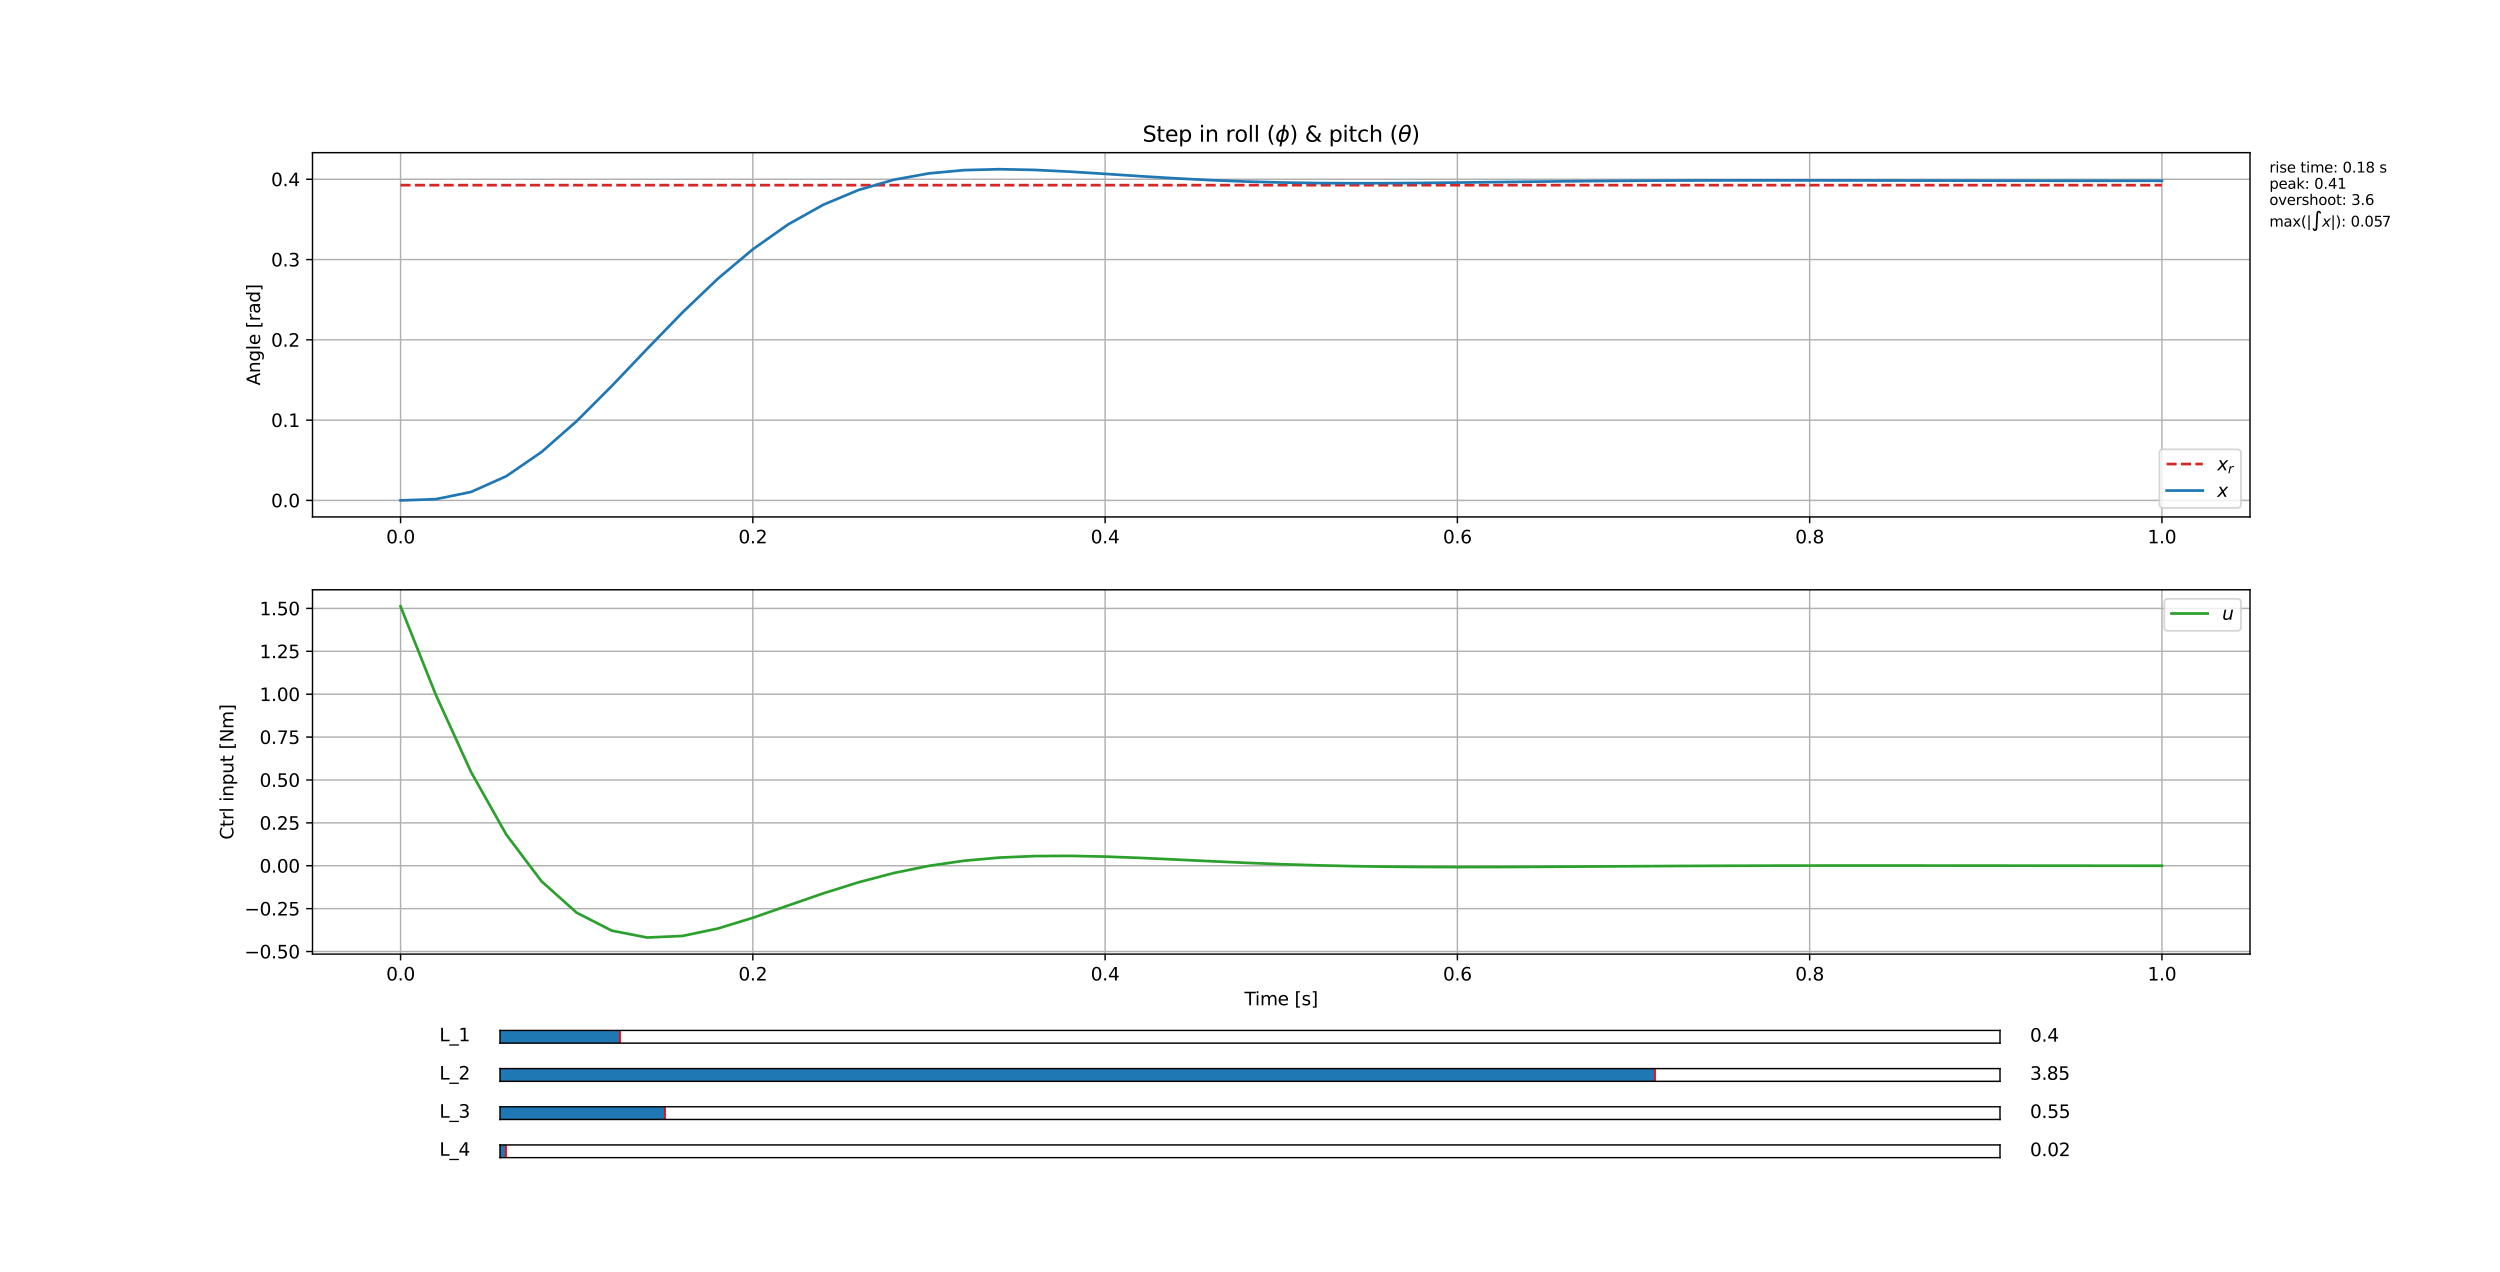 <?xml version="1.0" encoding="utf-8" standalone="no"?>
<!DOCTYPE svg PUBLIC "-//W3C//DTD SVG 1.1//EN"
  "http://www.w3.org/Graphics/SVG/1.1/DTD/svg11.dtd">
<svg height="703.44pt" version="1.1" viewBox="0 0 1382.4 703.44" width="1382.4pt" xmlns="http://www.w3.org/2000/svg" xmlns:xlink="http://www.w3.org/1999/xlink">
 <defs>
  <style type="text/css">*{stroke-linecap:butt;stroke-linejoin:round;}</style>
 </defs>
 <g id="figure_1">
  <g id="patch_1">
   <path d="M 0 703.44 
L 1382.4 703.44 
L 1382.4 0 
L 0 0 
z
" style="fill:#ffffff;"/>
  </g>
  <g id="axes_1">
   <g id="patch_2">
    <path d="M 172.8 285.852 
L 1244.16 285.852 
L 1244.16 84.413 
L 172.8 84.413 
z
" style="fill:#ffffff;"/>
   </g>
   <g id="matplotlib.axis_1">
    <g id="xtick_1">
     <g id="line2d_1">
      <path clip-path="url(#p521ef30db0)" d="M 221.498 285.852 
L 221.498 84.413 
" style="fill:none;stroke:#b0b0b0;stroke-linecap:square;stroke-width:0.8;"/>
     </g>
     <g id="line2d_2">
      <defs>
       <path d="M 0 0 
L 0 3.5 
" id="m3703ecfeda" style="stroke:#000000;stroke-width:0.8;"/>
      </defs>
      <g>
       <use style="stroke:#000000;stroke-width:0.8;" x="221.498" xlink:href="#m3703ecfeda" y="285.852"/>
      </g>
     </g>
     <g id="text_1">
      <!-- 0.0 -->
      <g transform="translate(213.547 300.451)scale(0.1 -0.1)">
       <defs>
        <path d="M 2034 4250 
Q 1547 4250 1301 3770 
Q 1056 3291 1056 2328 
Q 1056 1369 1301 889 
Q 1547 409 2034 409 
Q 2525 409 2770 889 
Q 3016 1369 3016 2328 
Q 3016 3291 2770 3770 
Q 2525 4250 2034 4250 
z
M 2034 4750 
Q 2819 4750 3233 4129 
Q 3647 3509 3647 2328 
Q 3647 1150 3233 529 
Q 2819 -91 2034 -91 
Q 1250 -91 836 529 
Q 422 1150 422 2328 
Q 422 3509 836 4129 
Q 1250 4750 2034 4750 
z
" id="DejaVuSans-30" transform="scale(0.016)"/>
        <path d="M 684 794 
L 1344 794 
L 1344 0 
L 684 0 
L 684 794 
z
" id="DejaVuSans-2e" transform="scale(0.016)"/>
       </defs>
       <use xlink:href="#DejaVuSans-30"/>
       <use x="63.623" xlink:href="#DejaVuSans-2e"/>
       <use x="95.41" xlink:href="#DejaVuSans-30"/>
      </g>
     </g>
    </g>
    <g id="xtick_2">
     <g id="line2d_3">
      <path clip-path="url(#p521ef30db0)" d="M 416.291 285.852 
L 416.291 84.413 
" style="fill:none;stroke:#b0b0b0;stroke-linecap:square;stroke-width:0.8;"/>
     </g>
     <g id="line2d_4">
      <g>
       <use style="stroke:#000000;stroke-width:0.8;" x="416.291" xlink:href="#m3703ecfeda" y="285.852"/>
      </g>
     </g>
     <g id="text_2">
      <!-- 0.2 -->
      <g transform="translate(408.339 300.451)scale(0.1 -0.1)">
       <defs>
        <path d="M 1228 531 
L 3431 531 
L 3431 0 
L 469 0 
L 469 531 
Q 828 903 1448 1529 
Q 2069 2156 2228 2338 
Q 2531 2678 2651 2914 
Q 2772 3150 2772 3378 
Q 2772 3750 2511 3984 
Q 2250 4219 1831 4219 
Q 1534 4219 1204 4116 
Q 875 4013 500 3803 
L 500 4441 
Q 881 4594 1212 4672 
Q 1544 4750 1819 4750 
Q 2544 4750 2975 4387 
Q 3406 4025 3406 3419 
Q 3406 3131 3298 2873 
Q 3191 2616 2906 2266 
Q 2828 2175 2409 1742 
Q 1991 1309 1228 531 
z
" id="DejaVuSans-32" transform="scale(0.016)"/>
       </defs>
       <use xlink:href="#DejaVuSans-30"/>
       <use x="63.623" xlink:href="#DejaVuSans-2e"/>
       <use x="95.41" xlink:href="#DejaVuSans-32"/>
      </g>
     </g>
    </g>
    <g id="xtick_3">
     <g id="line2d_5">
      <path clip-path="url(#p521ef30db0)" d="M 611.084 285.852 
L 611.084 84.413 
" style="fill:none;stroke:#b0b0b0;stroke-linecap:square;stroke-width:0.8;"/>
     </g>
     <g id="line2d_6">
      <g>
       <use style="stroke:#000000;stroke-width:0.8;" x="611.084" xlink:href="#m3703ecfeda" y="285.852"/>
      </g>
     </g>
     <g id="text_3">
      <!-- 0.4 -->
      <g transform="translate(603.132 300.451)scale(0.1 -0.1)">
       <defs>
        <path d="M 2419 4116 
L 825 1625 
L 2419 1625 
L 2419 4116 
z
M 2253 4666 
L 3047 4666 
L 3047 1625 
L 3713 1625 
L 3713 1100 
L 3047 1100 
L 3047 0 
L 2419 0 
L 2419 1100 
L 313 1100 
L 313 1709 
L 2253 4666 
z
" id="DejaVuSans-34" transform="scale(0.016)"/>
       </defs>
       <use xlink:href="#DejaVuSans-30"/>
       <use x="63.623" xlink:href="#DejaVuSans-2e"/>
       <use x="95.41" xlink:href="#DejaVuSans-34"/>
      </g>
     </g>
    </g>
    <g id="xtick_4">
     <g id="line2d_7">
      <path clip-path="url(#p521ef30db0)" d="M 805.876 285.852 
L 805.876 84.413 
" style="fill:none;stroke:#b0b0b0;stroke-linecap:square;stroke-width:0.8;"/>
     </g>
     <g id="line2d_8">
      <g>
       <use style="stroke:#000000;stroke-width:0.8;" x="805.876" xlink:href="#m3703ecfeda" y="285.852"/>
      </g>
     </g>
     <g id="text_4">
      <!-- 0.6 -->
      <g transform="translate(797.925 300.451)scale(0.1 -0.1)">
       <defs>
        <path d="M 2113 2584 
Q 1688 2584 1439 2293 
Q 1191 2003 1191 1497 
Q 1191 994 1439 701 
Q 1688 409 2113 409 
Q 2538 409 2786 701 
Q 3034 994 3034 1497 
Q 3034 2003 2786 2293 
Q 2538 2584 2113 2584 
z
M 3366 4563 
L 3366 3988 
Q 3128 4100 2886 4159 
Q 2644 4219 2406 4219 
Q 1781 4219 1451 3797 
Q 1122 3375 1075 2522 
Q 1259 2794 1537 2939 
Q 1816 3084 2150 3084 
Q 2853 3084 3261 2657 
Q 3669 2231 3669 1497 
Q 3669 778 3244 343 
Q 2819 -91 2113 -91 
Q 1303 -91 875 529 
Q 447 1150 447 2328 
Q 447 3434 972 4092 
Q 1497 4750 2381 4750 
Q 2619 4750 2861 4703 
Q 3103 4656 3366 4563 
z
" id="DejaVuSans-36" transform="scale(0.016)"/>
       </defs>
       <use xlink:href="#DejaVuSans-30"/>
       <use x="63.623" xlink:href="#DejaVuSans-2e"/>
       <use x="95.41" xlink:href="#DejaVuSans-36"/>
      </g>
     </g>
    </g>
    <g id="xtick_5">
     <g id="line2d_9">
      <path clip-path="url(#p521ef30db0)" d="M 1000.669 285.852 
L 1000.669 84.413 
" style="fill:none;stroke:#b0b0b0;stroke-linecap:square;stroke-width:0.8;"/>
     </g>
     <g id="line2d_10">
      <g>
       <use style="stroke:#000000;stroke-width:0.8;" x="1000.669" xlink:href="#m3703ecfeda" y="285.852"/>
      </g>
     </g>
     <g id="text_5">
      <!-- 0.8 -->
      <g transform="translate(992.718 300.451)scale(0.1 -0.1)">
       <defs>
        <path d="M 2034 2216 
Q 1584 2216 1326 1975 
Q 1069 1734 1069 1313 
Q 1069 891 1326 650 
Q 1584 409 2034 409 
Q 2484 409 2743 651 
Q 3003 894 3003 1313 
Q 3003 1734 2745 1975 
Q 2488 2216 2034 2216 
z
M 1403 2484 
Q 997 2584 770 2862 
Q 544 3141 544 3541 
Q 544 4100 942 4425 
Q 1341 4750 2034 4750 
Q 2731 4750 3128 4425 
Q 3525 4100 3525 3541 
Q 3525 3141 3298 2862 
Q 3072 2584 2669 2484 
Q 3125 2378 3379 2068 
Q 3634 1759 3634 1313 
Q 3634 634 3220 271 
Q 2806 -91 2034 -91 
Q 1263 -91 848 271 
Q 434 634 434 1313 
Q 434 1759 690 2068 
Q 947 2378 1403 2484 
z
M 1172 3481 
Q 1172 3119 1398 2916 
Q 1625 2713 2034 2713 
Q 2441 2713 2670 2916 
Q 2900 3119 2900 3481 
Q 2900 3844 2670 4047 
Q 2441 4250 2034 4250 
Q 1625 4250 1398 4047 
Q 1172 3844 1172 3481 
z
" id="DejaVuSans-38" transform="scale(0.016)"/>
       </defs>
       <use xlink:href="#DejaVuSans-30"/>
       <use x="63.623" xlink:href="#DejaVuSans-2e"/>
       <use x="95.41" xlink:href="#DejaVuSans-38"/>
      </g>
     </g>
    </g>
    <g id="xtick_6">
     <g id="line2d_11">
      <path clip-path="url(#p521ef30db0)" d="M 1195.462 285.852 
L 1195.462 84.413 
" style="fill:none;stroke:#b0b0b0;stroke-linecap:square;stroke-width:0.8;"/>
     </g>
     <g id="line2d_12">
      <g>
       <use style="stroke:#000000;stroke-width:0.8;" x="1195.462" xlink:href="#m3703ecfeda" y="285.852"/>
      </g>
     </g>
     <g id="text_6">
      <!-- 1.0 -->
      <g transform="translate(1187.51 300.451)scale(0.1 -0.1)">
       <defs>
        <path d="M 794 531 
L 1825 531 
L 1825 4091 
L 703 3866 
L 703 4441 
L 1819 4666 
L 2450 4666 
L 2450 531 
L 3481 531 
L 3481 0 
L 794 0 
L 794 531 
z
" id="DejaVuSans-31" transform="scale(0.016)"/>
       </defs>
       <use xlink:href="#DejaVuSans-31"/>
       <use x="63.623" xlink:href="#DejaVuSans-2e"/>
       <use x="95.41" xlink:href="#DejaVuSans-30"/>
      </g>
     </g>
    </g>
   </g>
   <g id="matplotlib.axis_2">
    <g id="ytick_1">
     <g id="line2d_13">
      <path clip-path="url(#p521ef30db0)" d="M 172.8 276.696 
L 1244.16 276.696 
" style="fill:none;stroke:#b0b0b0;stroke-linecap:square;stroke-width:0.8;"/>
     </g>
     <g id="line2d_14">
      <defs>
       <path d="M 0 0 
L -3.5 0 
" id="m5401ede2b3" style="stroke:#000000;stroke-width:0.8;"/>
      </defs>
      <g>
       <use style="stroke:#000000;stroke-width:0.8;" x="172.8" xlink:href="#m5401ede2b3" y="276.696"/>
      </g>
     </g>
     <g id="text_7">
      <!-- 0.0 -->
      <g transform="translate(149.897 280.495)scale(0.1 -0.1)">
       <use xlink:href="#DejaVuSans-30"/>
       <use x="63.623" xlink:href="#DejaVuSans-2e"/>
       <use x="95.41" xlink:href="#DejaVuSans-30"/>
      </g>
     </g>
    </g>
    <g id="ytick_2">
     <g id="line2d_15">
      <path clip-path="url(#p521ef30db0)" d="M 172.8 232.307 
L 1244.16 232.307 
" style="fill:none;stroke:#b0b0b0;stroke-linecap:square;stroke-width:0.8;"/>
     </g>
     <g id="line2d_16">
      <g>
       <use style="stroke:#000000;stroke-width:0.8;" x="172.8" xlink:href="#m5401ede2b3" y="232.307"/>
      </g>
     </g>
     <g id="text_8">
      <!-- 0.1 -->
      <g transform="translate(149.897 236.106)scale(0.1 -0.1)">
       <use xlink:href="#DejaVuSans-30"/>
       <use x="63.623" xlink:href="#DejaVuSans-2e"/>
       <use x="95.41" xlink:href="#DejaVuSans-31"/>
      </g>
     </g>
    </g>
    <g id="ytick_3">
     <g id="line2d_17">
      <path clip-path="url(#p521ef30db0)" d="M 172.8 187.917 
L 1244.16 187.917 
" style="fill:none;stroke:#b0b0b0;stroke-linecap:square;stroke-width:0.8;"/>
     </g>
     <g id="line2d_18">
      <g>
       <use style="stroke:#000000;stroke-width:0.8;" x="172.8" xlink:href="#m5401ede2b3" y="187.917"/>
      </g>
     </g>
     <g id="text_9">
      <!-- 0.2 -->
      <g transform="translate(149.897 191.716)scale(0.1 -0.1)">
       <use xlink:href="#DejaVuSans-30"/>
       <use x="63.623" xlink:href="#DejaVuSans-2e"/>
       <use x="95.41" xlink:href="#DejaVuSans-32"/>
      </g>
     </g>
    </g>
    <g id="ytick_4">
     <g id="line2d_19">
      <path clip-path="url(#p521ef30db0)" d="M 172.8 143.528 
L 1244.16 143.528 
" style="fill:none;stroke:#b0b0b0;stroke-linecap:square;stroke-width:0.8;"/>
     </g>
     <g id="line2d_20">
      <g>
       <use style="stroke:#000000;stroke-width:0.8;" x="172.8" xlink:href="#m5401ede2b3" y="143.528"/>
      </g>
     </g>
     <g id="text_10">
      <!-- 0.3 -->
      <g transform="translate(149.897 147.327)scale(0.1 -0.1)">
       <defs>
        <path d="M 2597 2516 
Q 3050 2419 3304 2112 
Q 3559 1806 3559 1356 
Q 3559 666 3084 287 
Q 2609 -91 1734 -91 
Q 1441 -91 1130 -33 
Q 819 25 488 141 
L 488 750 
Q 750 597 1062 519 
Q 1375 441 1716 441 
Q 2309 441 2620 675 
Q 2931 909 2931 1356 
Q 2931 1769 2642 2001 
Q 2353 2234 1838 2234 
L 1294 2234 
L 1294 2753 
L 1863 2753 
Q 2328 2753 2575 2939 
Q 2822 3125 2822 3475 
Q 2822 3834 2567 4026 
Q 2313 4219 1838 4219 
Q 1578 4219 1281 4162 
Q 984 4106 628 3988 
L 628 4550 
Q 988 4650 1302 4700 
Q 1616 4750 1894 4750 
Q 2613 4750 3031 4423 
Q 3450 4097 3450 3541 
Q 3450 3153 3228 2886 
Q 3006 2619 2597 2516 
z
" id="DejaVuSans-33" transform="scale(0.016)"/>
       </defs>
       <use xlink:href="#DejaVuSans-30"/>
       <use x="63.623" xlink:href="#DejaVuSans-2e"/>
       <use x="95.41" xlink:href="#DejaVuSans-33"/>
      </g>
     </g>
    </g>
    <g id="ytick_5">
     <g id="line2d_21">
      <path clip-path="url(#p521ef30db0)" d="M 172.8 99.138 
L 1244.16 99.138 
" style="fill:none;stroke:#b0b0b0;stroke-linecap:square;stroke-width:0.8;"/>
     </g>
     <g id="line2d_22">
      <g>
       <use style="stroke:#000000;stroke-width:0.8;" x="172.8" xlink:href="#m5401ede2b3" y="99.138"/>
      </g>
     </g>
     <g id="text_11">
      <!-- 0.4 -->
      <g transform="translate(149.897 102.938)scale(0.1 -0.1)">
       <use xlink:href="#DejaVuSans-30"/>
       <use x="63.623" xlink:href="#DejaVuSans-2e"/>
       <use x="95.41" xlink:href="#DejaVuSans-34"/>
      </g>
     </g>
    </g>
    <g id="text_12">
     <!-- Angle [rad] -->
     <g transform="translate(143.817 213.146)rotate(-90)scale(0.1 -0.1)">
      <defs>
       <path d="M 2188 4044 
L 1331 1722 
L 3047 1722 
L 2188 4044 
z
M 1831 4666 
L 2547 4666 
L 4325 0 
L 3669 0 
L 3244 1197 
L 1141 1197 
L 716 0 
L 50 0 
L 1831 4666 
z
" id="DejaVuSans-41" transform="scale(0.016)"/>
       <path d="M 3513 2113 
L 3513 0 
L 2938 0 
L 2938 2094 
Q 2938 2591 2744 2837 
Q 2550 3084 2163 3084 
Q 1697 3084 1428 2787 
Q 1159 2491 1159 1978 
L 1159 0 
L 581 0 
L 581 3500 
L 1159 3500 
L 1159 2956 
Q 1366 3272 1645 3428 
Q 1925 3584 2291 3584 
Q 2894 3584 3203 3211 
Q 3513 2838 3513 2113 
z
" id="DejaVuSans-6e" transform="scale(0.016)"/>
       <path d="M 2906 1791 
Q 2906 2416 2648 2759 
Q 2391 3103 1925 3103 
Q 1463 3103 1205 2759 
Q 947 2416 947 1791 
Q 947 1169 1205 825 
Q 1463 481 1925 481 
Q 2391 481 2648 825 
Q 2906 1169 2906 1791 
z
M 3481 434 
Q 3481 -459 3084 -895 
Q 2688 -1331 1869 -1331 
Q 1566 -1331 1297 -1286 
Q 1028 -1241 775 -1147 
L 775 -588 
Q 1028 -725 1275 -790 
Q 1522 -856 1778 -856 
Q 2344 -856 2625 -561 
Q 2906 -266 2906 331 
L 2906 616 
Q 2728 306 2450 153 
Q 2172 0 1784 0 
Q 1141 0 747 490 
Q 353 981 353 1791 
Q 353 2603 747 3093 
Q 1141 3584 1784 3584 
Q 2172 3584 2450 3431 
Q 2728 3278 2906 2969 
L 2906 3500 
L 3481 3500 
L 3481 434 
z
" id="DejaVuSans-67" transform="scale(0.016)"/>
       <path d="M 603 4863 
L 1178 4863 
L 1178 0 
L 603 0 
L 603 4863 
z
" id="DejaVuSans-6c" transform="scale(0.016)"/>
       <path d="M 3597 1894 
L 3597 1613 
L 953 1613 
Q 991 1019 1311 708 
Q 1631 397 2203 397 
Q 2534 397 2845 478 
Q 3156 559 3463 722 
L 3463 178 
Q 3153 47 2828 -22 
Q 2503 -91 2169 -91 
Q 1331 -91 842 396 
Q 353 884 353 1716 
Q 353 2575 817 3079 
Q 1281 3584 2069 3584 
Q 2775 3584 3186 3129 
Q 3597 2675 3597 1894 
z
M 3022 2063 
Q 3016 2534 2758 2815 
Q 2500 3097 2075 3097 
Q 1594 3097 1305 2825 
Q 1016 2553 972 2059 
L 3022 2063 
z
" id="DejaVuSans-65" transform="scale(0.016)"/>
       <path id="DejaVuSans-20" transform="scale(0.016)"/>
       <path d="M 550 4863 
L 1875 4863 
L 1875 4416 
L 1125 4416 
L 1125 -397 
L 1875 -397 
L 1875 -844 
L 550 -844 
L 550 4863 
z
" id="DejaVuSans-5b" transform="scale(0.016)"/>
       <path d="M 2631 2963 
Q 2534 3019 2420 3045 
Q 2306 3072 2169 3072 
Q 1681 3072 1420 2755 
Q 1159 2438 1159 1844 
L 1159 0 
L 581 0 
L 581 3500 
L 1159 3500 
L 1159 2956 
Q 1341 3275 1631 3429 
Q 1922 3584 2338 3584 
Q 2397 3584 2469 3576 
Q 2541 3569 2628 3553 
L 2631 2963 
z
" id="DejaVuSans-72" transform="scale(0.016)"/>
       <path d="M 2194 1759 
Q 1497 1759 1228 1600 
Q 959 1441 959 1056 
Q 959 750 1161 570 
Q 1363 391 1709 391 
Q 2188 391 2477 730 
Q 2766 1069 2766 1631 
L 2766 1759 
L 2194 1759 
z
M 3341 1997 
L 3341 0 
L 2766 0 
L 2766 531 
Q 2569 213 2275 61 
Q 1981 -91 1556 -91 
Q 1019 -91 701 211 
Q 384 513 384 1019 
Q 384 1609 779 1909 
Q 1175 2209 1959 2209 
L 2766 2209 
L 2766 2266 
Q 2766 2663 2505 2880 
Q 2244 3097 1772 3097 
Q 1472 3097 1187 3025 
Q 903 2953 641 2809 
L 641 3341 
Q 956 3463 1253 3523 
Q 1550 3584 1831 3584 
Q 2591 3584 2966 3190 
Q 3341 2797 3341 1997 
z
" id="DejaVuSans-61" transform="scale(0.016)"/>
       <path d="M 2906 2969 
L 2906 4863 
L 3481 4863 
L 3481 0 
L 2906 0 
L 2906 525 
Q 2725 213 2448 61 
Q 2172 -91 1784 -91 
Q 1150 -91 751 415 
Q 353 922 353 1747 
Q 353 2572 751 3078 
Q 1150 3584 1784 3584 
Q 2172 3584 2448 3432 
Q 2725 3281 2906 2969 
z
M 947 1747 
Q 947 1113 1208 752 
Q 1469 391 1925 391 
Q 2381 391 2643 752 
Q 2906 1113 2906 1747 
Q 2906 2381 2643 2742 
Q 2381 3103 1925 3103 
Q 1469 3103 1208 2742 
Q 947 2381 947 1747 
z
" id="DejaVuSans-64" transform="scale(0.016)"/>
       <path d="M 1947 4863 
L 1947 -844 
L 622 -844 
L 622 -397 
L 1369 -397 
L 1369 4416 
L 622 4416 
L 622 4863 
L 1947 4863 
z
" id="DejaVuSans-5d" transform="scale(0.016)"/>
      </defs>
      <use xlink:href="#DejaVuSans-41"/>
      <use x="68.408" xlink:href="#DejaVuSans-6e"/>
      <use x="131.787" xlink:href="#DejaVuSans-67"/>
      <use x="195.264" xlink:href="#DejaVuSans-6c"/>
      <use x="223.047" xlink:href="#DejaVuSans-65"/>
      <use x="284.57" xlink:href="#DejaVuSans-20"/>
      <use x="316.357" xlink:href="#DejaVuSans-5b"/>
      <use x="355.371" xlink:href="#DejaVuSans-72"/>
      <use x="396.484" xlink:href="#DejaVuSans-61"/>
      <use x="457.764" xlink:href="#DejaVuSans-64"/>
      <use x="521.24" xlink:href="#DejaVuSans-5d"/>
     </g>
    </g>
   </g>
   <g id="line2d_23">
    <path clip-path="url(#p521ef30db0)" d="M 221.498 102.379 
L 1195.462 102.379 
" style="fill:none;stroke:#d62728;stroke-dasharray:5.55,2.4;stroke-dashoffset:0;stroke-width:1.5;"/>
   </g>
   <g id="line2d_24">
    <path clip-path="url(#p521ef30db0)" d="M 221.498 276.696 
L 240.977 276.011 
L 260.457 272.026 
L 279.936 263.332 
L 299.415 249.969 
L 318.895 232.858 
L 338.374 213.35 
L 357.853 192.897 
L 377.332 172.828 
L 396.812 154.219 
L 416.291 137.831 
L 435.77 124.11 
L 455.249 113.212 
L 474.729 105.058 
L 494.208 99.4 
L 513.687 95.877 
L 533.167 94.074 
L 552.646 93.569 
L 572.125 93.966 
L 591.604 94.919 
L 611.084 96.145 
L 630.563 97.428 
L 650.042 98.618 
L 669.521 99.62 
L 689.001 100.389 
L 708.48 100.917 
L 727.959 101.22 
L 747.439 101.333 
L 766.918 101.297 
L 786.397 101.157 
L 805.876 100.953 
L 825.356 100.721 
L 844.835 100.488 
L 864.314 100.274 
L 883.793 100.093 
L 903.273 99.95 
L 922.752 99.846 
L 942.231 99.78 
L 961.711 99.745 
L 981.19 99.737 
L 1000.669 99.748 
L 1020.148 99.772 
L 1039.628 99.803 
L 1059.107 99.837 
L 1078.586 99.87 
L 1098.065 99.901 
L 1117.545 99.927 
L 1137.024 99.948 
L 1156.503 99.963 
L 1175.983 99.975 
L 1195.462 99.983 
" style="fill:none;stroke:#1f77b4;stroke-linecap:square;stroke-width:1.5;"/>
   </g>
   <g id="patch_3">
    <path d="M 172.8 285.852 
L 172.8 84.413 
" style="fill:none;stroke:#000000;stroke-linecap:square;stroke-linejoin:miter;stroke-width:0.8;"/>
   </g>
   <g id="patch_4">
    <path d="M 1244.16 285.852 
L 1244.16 84.413 
" style="fill:none;stroke:#000000;stroke-linecap:square;stroke-linejoin:miter;stroke-width:0.8;"/>
   </g>
   <g id="patch_5">
    <path d="M 172.8 285.852 
L 1244.16 285.852 
" style="fill:none;stroke:#000000;stroke-linecap:square;stroke-linejoin:miter;stroke-width:0.8;"/>
   </g>
   <g id="patch_6">
    <path d="M 172.8 84.413 
L 1244.16 84.413 
" style="fill:none;stroke:#000000;stroke-linecap:square;stroke-linejoin:miter;stroke-width:0.8;"/>
   </g>
   <g id="text_13">
    <!--  -->
    <g transform="translate(1254.874 86.463)scale(0.08 -0.08)"/>
    <!-- rise time: 0.18 s -->
    <g transform="translate(1254.874 95.421)scale(0.08 -0.08)">
     <defs>
      <path d="M 603 3500 
L 1178 3500 
L 1178 0 
L 603 0 
L 603 3500 
z
M 603 4863 
L 1178 4863 
L 1178 4134 
L 603 4134 
L 603 4863 
z
" id="DejaVuSans-69" transform="scale(0.016)"/>
      <path d="M 2834 3397 
L 2834 2853 
Q 2591 2978 2328 3040 
Q 2066 3103 1784 3103 
Q 1356 3103 1142 2972 
Q 928 2841 928 2578 
Q 928 2378 1081 2264 
Q 1234 2150 1697 2047 
L 1894 2003 
Q 2506 1872 2764 1633 
Q 3022 1394 3022 966 
Q 3022 478 2636 193 
Q 2250 -91 1575 -91 
Q 1294 -91 989 -36 
Q 684 19 347 128 
L 347 722 
Q 666 556 975 473 
Q 1284 391 1588 391 
Q 1994 391 2212 530 
Q 2431 669 2431 922 
Q 2431 1156 2273 1281 
Q 2116 1406 1581 1522 
L 1381 1569 
Q 847 1681 609 1914 
Q 372 2147 372 2553 
Q 372 3047 722 3315 
Q 1072 3584 1716 3584 
Q 2034 3584 2315 3537 
Q 2597 3491 2834 3397 
z
" id="DejaVuSans-73" transform="scale(0.016)"/>
      <path d="M 1172 4494 
L 1172 3500 
L 2356 3500 
L 2356 3053 
L 1172 3053 
L 1172 1153 
Q 1172 725 1289 603 
Q 1406 481 1766 481 
L 2356 481 
L 2356 0 
L 1766 0 
Q 1100 0 847 248 
Q 594 497 594 1153 
L 594 3053 
L 172 3053 
L 172 3500 
L 594 3500 
L 594 4494 
L 1172 4494 
z
" id="DejaVuSans-74" transform="scale(0.016)"/>
      <path d="M 3328 2828 
Q 3544 3216 3844 3400 
Q 4144 3584 4550 3584 
Q 5097 3584 5394 3201 
Q 5691 2819 5691 2113 
L 5691 0 
L 5113 0 
L 5113 2094 
Q 5113 2597 4934 2840 
Q 4756 3084 4391 3084 
Q 3944 3084 3684 2787 
Q 3425 2491 3425 1978 
L 3425 0 
L 2847 0 
L 2847 2094 
Q 2847 2600 2669 2842 
Q 2491 3084 2119 3084 
Q 1678 3084 1418 2786 
Q 1159 2488 1159 1978 
L 1159 0 
L 581 0 
L 581 3500 
L 1159 3500 
L 1159 2956 
Q 1356 3278 1631 3431 
Q 1906 3584 2284 3584 
Q 2666 3584 2933 3390 
Q 3200 3197 3328 2828 
z
" id="DejaVuSans-6d" transform="scale(0.016)"/>
      <path d="M 750 794 
L 1409 794 
L 1409 0 
L 750 0 
L 750 794 
z
M 750 3309 
L 1409 3309 
L 1409 2516 
L 750 2516 
L 750 3309 
z
" id="DejaVuSans-3a" transform="scale(0.016)"/>
     </defs>
     <use xlink:href="#DejaVuSans-72"/>
     <use x="41.113" xlink:href="#DejaVuSans-69"/>
     <use x="68.896" xlink:href="#DejaVuSans-73"/>
     <use x="120.996" xlink:href="#DejaVuSans-65"/>
     <use x="182.52" xlink:href="#DejaVuSans-20"/>
     <use x="214.307" xlink:href="#DejaVuSans-74"/>
     <use x="253.516" xlink:href="#DejaVuSans-69"/>
     <use x="281.299" xlink:href="#DejaVuSans-6d"/>
     <use x="378.711" xlink:href="#DejaVuSans-65"/>
     <use x="440.234" xlink:href="#DejaVuSans-3a"/>
     <use x="473.926" xlink:href="#DejaVuSans-20"/>
     <use x="505.713" xlink:href="#DejaVuSans-30"/>
     <use x="569.336" xlink:href="#DejaVuSans-2e"/>
     <use x="601.123" xlink:href="#DejaVuSans-31"/>
     <use x="664.746" xlink:href="#DejaVuSans-38"/>
     <use x="728.369" xlink:href="#DejaVuSans-20"/>
     <use x="760.156" xlink:href="#DejaVuSans-73"/>
    </g>
    <!-- peak: 0.41 -->
    <g transform="translate(1254.874 104.379)scale(0.08 -0.08)">
     <defs>
      <path d="M 1159 525 
L 1159 -1331 
L 581 -1331 
L 581 3500 
L 1159 3500 
L 1159 2969 
Q 1341 3281 1617 3432 
Q 1894 3584 2278 3584 
Q 2916 3584 3314 3078 
Q 3713 2572 3713 1747 
Q 3713 922 3314 415 
Q 2916 -91 2278 -91 
Q 1894 -91 1617 61 
Q 1341 213 1159 525 
z
M 3116 1747 
Q 3116 2381 2855 2742 
Q 2594 3103 2138 3103 
Q 1681 3103 1420 2742 
Q 1159 2381 1159 1747 
Q 1159 1113 1420 752 
Q 1681 391 2138 391 
Q 2594 391 2855 752 
Q 3116 1113 3116 1747 
z
" id="DejaVuSans-70" transform="scale(0.016)"/>
      <path d="M 581 4863 
L 1159 4863 
L 1159 1991 
L 2875 3500 
L 3609 3500 
L 1753 1863 
L 3688 0 
L 2938 0 
L 1159 1709 
L 1159 0 
L 581 0 
L 581 4863 
z
" id="DejaVuSans-6b" transform="scale(0.016)"/>
     </defs>
     <use xlink:href="#DejaVuSans-70"/>
     <use x="63.477" xlink:href="#DejaVuSans-65"/>
     <use x="125" xlink:href="#DejaVuSans-61"/>
     <use x="186.279" xlink:href="#DejaVuSans-6b"/>
     <use x="244.189" xlink:href="#DejaVuSans-3a"/>
     <use x="277.881" xlink:href="#DejaVuSans-20"/>
     <use x="309.668" xlink:href="#DejaVuSans-30"/>
     <use x="373.291" xlink:href="#DejaVuSans-2e"/>
     <use x="405.078" xlink:href="#DejaVuSans-34"/>
     <use x="468.701" xlink:href="#DejaVuSans-31"/>
    </g>
    <!-- overshoot: 3.6 -->
    <g transform="translate(1254.874 113.338)scale(0.08 -0.08)">
     <defs>
      <path d="M 1959 3097 
Q 1497 3097 1228 2736 
Q 959 2375 959 1747 
Q 959 1119 1226 758 
Q 1494 397 1959 397 
Q 2419 397 2687 759 
Q 2956 1122 2956 1747 
Q 2956 2369 2687 2733 
Q 2419 3097 1959 3097 
z
M 1959 3584 
Q 2709 3584 3137 3096 
Q 3566 2609 3566 1747 
Q 3566 888 3137 398 
Q 2709 -91 1959 -91 
Q 1206 -91 779 398 
Q 353 888 353 1747 
Q 353 2609 779 3096 
Q 1206 3584 1959 3584 
z
" id="DejaVuSans-6f" transform="scale(0.016)"/>
      <path d="M 191 3500 
L 800 3500 
L 1894 563 
L 2988 3500 
L 3597 3500 
L 2284 0 
L 1503 0 
L 191 3500 
z
" id="DejaVuSans-76" transform="scale(0.016)"/>
      <path d="M 3513 2113 
L 3513 0 
L 2938 0 
L 2938 2094 
Q 2938 2591 2744 2837 
Q 2550 3084 2163 3084 
Q 1697 3084 1428 2787 
Q 1159 2491 1159 1978 
L 1159 0 
L 581 0 
L 581 4863 
L 1159 4863 
L 1159 2956 
Q 1366 3272 1645 3428 
Q 1925 3584 2291 3584 
Q 2894 3584 3203 3211 
Q 3513 2838 3513 2113 
z
" id="DejaVuSans-68" transform="scale(0.016)"/>
     </defs>
     <use xlink:href="#DejaVuSans-6f"/>
     <use x="61.182" xlink:href="#DejaVuSans-76"/>
     <use x="120.361" xlink:href="#DejaVuSans-65"/>
     <use x="181.885" xlink:href="#DejaVuSans-72"/>
     <use x="222.998" xlink:href="#DejaVuSans-73"/>
     <use x="275.098" xlink:href="#DejaVuSans-68"/>
     <use x="338.477" xlink:href="#DejaVuSans-6f"/>
     <use x="399.658" xlink:href="#DejaVuSans-6f"/>
     <use x="460.84" xlink:href="#DejaVuSans-74"/>
     <use x="500.049" xlink:href="#DejaVuSans-3a"/>
     <use x="533.74" xlink:href="#DejaVuSans-20"/>
     <use x="565.527" xlink:href="#DejaVuSans-33"/>
     <use x="629.15" xlink:href="#DejaVuSans-2e"/>
     <use x="660.938" xlink:href="#DejaVuSans-36"/>
    </g>
    <!-- $\max(|\int x|)$: 0.057 -->
    <g transform="translate(1254.874 125.369)scale(0.08 -0.08)">
     <defs>
      <path d="M 3513 3500 
L 2247 1797 
L 3578 0 
L 2900 0 
L 1881 1375 
L 863 0 
L 184 0 
L 1544 1831 
L 300 3500 
L 978 3500 
L 1906 2253 
L 2834 3500 
L 3513 3500 
z
" id="DejaVuSans-78" transform="scale(0.016)"/>
      <path d="M 1984 4856 
Q 1566 4138 1362 3434 
Q 1159 2731 1159 2009 
Q 1159 1288 1364 580 
Q 1569 -128 1984 -844 
L 1484 -844 
Q 1016 -109 783 600 
Q 550 1309 550 2009 
Q 550 2706 781 3412 
Q 1013 4119 1484 4856 
L 1984 4856 
z
" id="DejaVuSans-28" transform="scale(0.016)"/>
      <path d="M 1344 4891 
L 1344 -1509 
L 813 -1509 
L 813 4891 
L 1344 4891 
z
" id="DejaVuSans-7c" transform="scale(0.016)"/>
      <path d="M 2134 5525 
Q 2172 6263 2528 6556 
Q 2884 6850 3218 6850 
Q 3553 6850 3833 6575 
Q 4113 6300 4200 5678 
L 3544 5613 
Q 3469 6188 3219 6188 
Q 2906 6188 2869 5413 
L 2581 -597 
Q 2547 -1334 2187 -1628 
Q 1828 -1922 1497 -1922 
Q 1163 -1922 883 -1647 
Q 603 -1372 516 -750 
L 1172 -684 
Q 1247 -1259 1497 -1259 
Q 1809 -1259 1847 -488 
L 2134 5525 
z
" id="DejaVuSansDisplay-222b" transform="scale(0.016)"/>
      <path d="M 3841 3500 
L 2234 1784 
L 3219 0 
L 2559 0 
L 1819 1388 
L 531 0 
L -166 0 
L 1556 1844 
L 641 3500 
L 1300 3500 
L 1972 2234 
L 3144 3500 
L 3841 3500 
z
" id="DejaVuSans-Oblique-78" transform="scale(0.016)"/>
      <path d="M 513 4856 
L 1013 4856 
Q 1481 4119 1714 3412 
Q 1947 2706 1947 2009 
Q 1947 1309 1714 600 
Q 1481 -109 1013 -844 
L 513 -844 
Q 928 -128 1133 580 
Q 1338 1288 1338 2009 
Q 1338 2731 1133 3434 
Q 928 4138 513 4856 
z
" id="DejaVuSans-29" transform="scale(0.016)"/>
      <path d="M 691 4666 
L 3169 4666 
L 3169 4134 
L 1269 4134 
L 1269 2991 
Q 1406 3038 1543 3061 
Q 1681 3084 1819 3084 
Q 2600 3084 3056 2656 
Q 3513 2228 3513 1497 
Q 3513 744 3044 326 
Q 2575 -91 1722 -91 
Q 1428 -91 1123 -41 
Q 819 9 494 109 
L 494 744 
Q 775 591 1075 516 
Q 1375 441 1709 441 
Q 2250 441 2565 725 
Q 2881 1009 2881 1497 
Q 2881 1984 2565 2268 
Q 2250 2553 1709 2553 
Q 1456 2553 1204 2497 
Q 953 2441 691 2322 
L 691 4666 
z
" id="DejaVuSans-35" transform="scale(0.016)"/>
      <path d="M 525 4666 
L 3525 4666 
L 3525 4397 
L 1831 0 
L 1172 0 
L 2766 4134 
L 525 4134 
L 525 4666 
z
" id="DejaVuSans-37" transform="scale(0.016)"/>
     </defs>
     <use transform="translate(0 0.969)" xlink:href="#DejaVuSans-6d"/>
     <use transform="translate(97.412 0.969)" xlink:href="#DejaVuSans-61"/>
     <use transform="translate(158.691 0.969)" xlink:href="#DejaVuSans-78"/>
     <use transform="translate(217.871 0.969)" xlink:href="#DejaVuSans-28"/>
     <use transform="translate(256.885 0.969)" xlink:href="#DejaVuSans-7c"/>
     <use transform="translate(290.576 0.969)" xlink:href="#DejaVuSansDisplay-222b"/>
     <use transform="translate(364.209 0.969)" xlink:href="#DejaVuSans-Oblique-78"/>
     <use transform="translate(423.389 0.969)" xlink:href="#DejaVuSans-7c"/>
     <use transform="translate(457.08 0.969)" xlink:href="#DejaVuSans-29"/>
     <use transform="translate(496.094 0.969)" xlink:href="#DejaVuSans-3a"/>
     <use transform="translate(529.785 0.969)" xlink:href="#DejaVuSans-20"/>
     <use transform="translate(561.572 0.969)" xlink:href="#DejaVuSans-30"/>
     <use transform="translate(625.195 0.969)" xlink:href="#DejaVuSans-2e"/>
     <use transform="translate(656.982 0.969)" xlink:href="#DejaVuSans-30"/>
     <use transform="translate(720.605 0.969)" xlink:href="#DejaVuSans-35"/>
     <use transform="translate(776.979 0.969)" xlink:href="#DejaVuSans-37"/>
    </g>
    <!--  -->
    <g transform="translate(1254.874 135.144)scale(0.08 -0.08)"/>
   </g>
   <g id="text_14">
    <!-- Step in roll ($\phi$) &amp; pitch ($\theta$) -->
    <g transform="translate(631.8 78.413)scale(0.12 -0.12)">
     <defs>
      <path d="M 3425 4513 
L 3425 3897 
Q 3066 4069 2747 4153 
Q 2428 4238 2131 4238 
Q 1616 4238 1336 4038 
Q 1056 3838 1056 3469 
Q 1056 3159 1242 3001 
Q 1428 2844 1947 2747 
L 2328 2669 
Q 3034 2534 3370 2195 
Q 3706 1856 3706 1288 
Q 3706 609 3251 259 
Q 2797 -91 1919 -91 
Q 1588 -91 1214 -16 
Q 841 59 441 206 
L 441 856 
Q 825 641 1194 531 
Q 1563 422 1919 422 
Q 2459 422 2753 634 
Q 3047 847 3047 1241 
Q 3047 1584 2836 1778 
Q 2625 1972 2144 2069 
L 1759 2144 
Q 1053 2284 737 2584 
Q 422 2884 422 3419 
Q 422 4038 858 4394 
Q 1294 4750 2059 4750 
Q 2388 4750 2728 4690 
Q 3069 4631 3425 4513 
z
" id="DejaVuSans-53" transform="scale(0.016)"/>
      <path d="M 2991 4863 
L 2738 3572 
Q 3363 3572 3684 3094 
Q 4016 2606 3850 1747 
Q 3681 888 3159 400 
Q 2653 -78 2028 -78 
L 1784 -1331 
L 1213 -1331 
L 1456 -78 
Q 834 -78 509 400 
Q 178 888 347 1747 
Q 513 2606 1034 3094 
Q 1544 3572 2166 3572 
L 2419 4863 
L 2991 4863 
z
M 2128 434 
Q 2481 434 2784 756 
Q 3116 1116 3244 1747 
Q 3369 2372 3169 2738 
Q 2991 3059 2638 3059 
L 2128 434 
z
M 1556 434 
L 2066 3059 
Q 1716 3059 1413 2738 
Q 1072 2372 953 1747 
Q 834 1116 1028 756 
Q 1203 434 1556 434 
z
" id="DejaVuSans-Oblique-3d5" transform="scale(0.016)"/>
      <path d="M 1556 2509 
Q 1272 2256 1139 2004 
Q 1006 1753 1006 1478 
Q 1006 1022 1337 719 
Q 1669 416 2169 416 
Q 2466 416 2725 514 
Q 2984 613 3213 813 
L 1556 2509 
z
M 1997 2859 
L 3584 1234 
Q 3769 1513 3872 1830 
Q 3975 2147 3994 2503 
L 4575 2503 
Q 4538 2091 4375 1687 
Q 4213 1284 3922 891 
L 4794 0 
L 4006 0 
L 3559 459 
Q 3234 181 2878 45 
Q 2522 -91 2113 -91 
Q 1359 -91 881 339 
Q 403 769 403 1441 
Q 403 1841 612 2192 
Q 822 2544 1241 2853 
Q 1091 3050 1012 3245 
Q 934 3441 934 3628 
Q 934 4134 1281 4442 
Q 1628 4750 2203 4750 
Q 2463 4750 2720 4694 
Q 2978 4638 3244 4525 
L 3244 3956 
Q 2972 4103 2725 4179 
Q 2478 4256 2266 4256 
Q 1938 4256 1733 4082 
Q 1528 3909 1528 3634 
Q 1528 3475 1620 3314 
Q 1713 3153 1997 2859 
z
" id="DejaVuSans-26" transform="scale(0.016)"/>
      <path d="M 3122 3366 
L 3122 2828 
Q 2878 2963 2633 3030 
Q 2388 3097 2138 3097 
Q 1578 3097 1268 2742 
Q 959 2388 959 1747 
Q 959 1106 1268 751 
Q 1578 397 2138 397 
Q 2388 397 2633 464 
Q 2878 531 3122 666 
L 3122 134 
Q 2881 22 2623 -34 
Q 2366 -91 2075 -91 
Q 1284 -91 818 406 
Q 353 903 353 1747 
Q 353 2603 823 3093 
Q 1294 3584 2113 3584 
Q 2378 3584 2631 3529 
Q 2884 3475 3122 3366 
z
" id="DejaVuSans-63" transform="scale(0.016)"/>
      <path d="M 2913 2219 
L 925 2219 
Q 791 1284 928 888 
Q 1100 400 1566 400 
Q 2034 400 2391 891 
Q 2703 1322 2913 2219 
z
M 3009 2750 
Q 3094 3638 2984 3950 
Q 2813 4444 2353 4444 
Q 1875 4444 1525 3956 
Q 1250 3563 1034 2750 
L 3009 2750 
z
M 2444 4913 
Q 3194 4913 3494 4250 
Q 3794 3591 3566 2422 
Q 3341 1256 2781 594 
Q 2225 -72 1475 -72 
Q 722 -72 425 594 
Q 128 1256 353 2422 
Q 581 3591 1134 4250 
Q 1691 4913 2444 4913 
z
" id="DejaVuSans-Oblique-3b8" transform="scale(0.016)"/>
     </defs>
     <use transform="translate(0 0.234)" xlink:href="#DejaVuSans-53"/>
     <use transform="translate(63.477 0.234)" xlink:href="#DejaVuSans-74"/>
     <use transform="translate(102.686 0.234)" xlink:href="#DejaVuSans-65"/>
     <use transform="translate(164.209 0.234)" xlink:href="#DejaVuSans-70"/>
     <use transform="translate(227.686 0.234)" xlink:href="#DejaVuSans-20"/>
     <use transform="translate(259.473 0.234)" xlink:href="#DejaVuSans-69"/>
     <use transform="translate(287.256 0.234)" xlink:href="#DejaVuSans-6e"/>
     <use transform="translate(350.635 0.234)" xlink:href="#DejaVuSans-20"/>
     <use transform="translate(382.422 0.234)" xlink:href="#DejaVuSans-72"/>
     <use transform="translate(423.535 0.234)" xlink:href="#DejaVuSans-6f"/>
     <use transform="translate(484.717 0.234)" xlink:href="#DejaVuSans-6c"/>
     <use transform="translate(512.5 0.234)" xlink:href="#DejaVuSans-6c"/>
     <use transform="translate(540.283 0.234)" xlink:href="#DejaVuSans-20"/>
     <use transform="translate(572.07 0.234)" xlink:href="#DejaVuSans-28"/>
     <use transform="translate(611.084 0.234)" xlink:href="#DejaVuSans-Oblique-3d5"/>
     <use transform="translate(677.051 0.234)" xlink:href="#DejaVuSans-29"/>
     <use transform="translate(716.064 0.234)" xlink:href="#DejaVuSans-20"/>
     <use transform="translate(747.852 0.234)" xlink:href="#DejaVuSans-26"/>
     <use transform="translate(825.83 0.234)" xlink:href="#DejaVuSans-20"/>
     <use transform="translate(857.617 0.234)" xlink:href="#DejaVuSans-70"/>
     <use transform="translate(921.094 0.234)" xlink:href="#DejaVuSans-69"/>
     <use transform="translate(948.877 0.234)" xlink:href="#DejaVuSans-74"/>
     <use transform="translate(988.086 0.234)" xlink:href="#DejaVuSans-63"/>
     <use transform="translate(1043.066 0.234)" xlink:href="#DejaVuSans-68"/>
     <use transform="translate(1106.445 0.234)" xlink:href="#DejaVuSans-20"/>
     <use transform="translate(1138.232 0.234)" xlink:href="#DejaVuSans-28"/>
     <use transform="translate(1177.246 0.234)" xlink:href="#DejaVuSans-Oblique-3b8"/>
     <use transform="translate(1238.428 0.234)" xlink:href="#DejaVuSans-29"/>
    </g>
   </g>
   <g id="legend_1">
    <g id="patch_7">
     <path d="M 1196.06 280.852 
L 1237.16 280.852 
Q 1239.16 280.852 1239.16 278.852 
L 1239.16 250.496 
Q 1239.16 248.496 1237.16 248.496 
L 1196.06 248.496 
Q 1194.06 248.496 1194.06 250.496 
L 1194.06 278.852 
Q 1194.06 280.852 1196.06 280.852 
z
" style="fill:#ffffff;opacity:0.8;stroke:#cccccc;stroke-linejoin:miter;"/>
    </g>
    <g id="line2d_25">
     <path d="M 1198.06 256.595 
L 1218.06 256.595 
" style="fill:none;stroke:#d62728;stroke-dasharray:5.55,2.4;stroke-dashoffset:0;stroke-width:1.5;"/>
    </g>
    <g id="line2d_26"/>
    <g id="text_15">
     <!-- $x_r$ -->
     <g transform="translate(1226.06 260.095)scale(0.1 -0.1)">
      <defs>
       <path d="M 2853 2969 
Q 2766 3016 2653 3041 
Q 2541 3066 2413 3066 
Q 1953 3066 1609 2717 
Q 1266 2369 1153 1784 
L 800 0 
L 225 0 
L 909 3500 
L 1484 3500 
L 1375 2956 
Q 1603 3259 1920 3421 
Q 2238 3584 2597 3584 
Q 2691 3584 2781 3573 
Q 2872 3563 2963 3538 
L 2853 2969 
z
" id="DejaVuSans-Oblique-72" transform="scale(0.016)"/>
      </defs>
      <use transform="translate(0 0.312)" xlink:href="#DejaVuSans-Oblique-78"/>
      <use transform="translate(59.18 -16.094)scale(0.7)" xlink:href="#DejaVuSans-Oblique-72"/>
     </g>
    </g>
    <g id="line2d_27">
     <path d="M 1198.06 271.273 
L 1218.06 271.273 
" style="fill:none;stroke:#1f77b4;stroke-linecap:square;stroke-width:1.5;"/>
    </g>
    <g id="line2d_28"/>
    <g id="text_16">
     <!-- $x$ -->
     <g transform="translate(1226.06 274.773)scale(0.1 -0.1)">
      <use transform="translate(0 0.312)" xlink:href="#DejaVuSans-Oblique-78"/>
     </g>
    </g>
   </g>
  </g>
  <g id="axes_2">
   <g id="patch_8">
    <path d="M 172.8 527.58 
L 1244.16 527.58 
L 1244.16 326.14 
L 172.8 326.14 
z
" style="fill:#ffffff;"/>
   </g>
   <g id="matplotlib.axis_3">
    <g id="xtick_7">
     <g id="line2d_29">
      <path clip-path="url(#p45be909a3f)" d="M 221.498 527.58 
L 221.498 326.14 
" style="fill:none;stroke:#b0b0b0;stroke-linecap:square;stroke-width:0.8;"/>
     </g>
     <g id="line2d_30">
      <g>
       <use style="stroke:#000000;stroke-width:0.8;" x="221.498" xlink:href="#m3703ecfeda" y="527.58"/>
      </g>
     </g>
     <g id="text_17">
      <!-- 0.0 -->
      <g transform="translate(213.547 542.178)scale(0.1 -0.1)">
       <use xlink:href="#DejaVuSans-30"/>
       <use x="63.623" xlink:href="#DejaVuSans-2e"/>
       <use x="95.41" xlink:href="#DejaVuSans-30"/>
      </g>
     </g>
    </g>
    <g id="xtick_8">
     <g id="line2d_31">
      <path clip-path="url(#p45be909a3f)" d="M 416.291 527.58 
L 416.291 326.14 
" style="fill:none;stroke:#b0b0b0;stroke-linecap:square;stroke-width:0.8;"/>
     </g>
     <g id="line2d_32">
      <g>
       <use style="stroke:#000000;stroke-width:0.8;" x="416.291" xlink:href="#m3703ecfeda" y="527.58"/>
      </g>
     </g>
     <g id="text_18">
      <!-- 0.2 -->
      <g transform="translate(408.339 542.178)scale(0.1 -0.1)">
       <use xlink:href="#DejaVuSans-30"/>
       <use x="63.623" xlink:href="#DejaVuSans-2e"/>
       <use x="95.41" xlink:href="#DejaVuSans-32"/>
      </g>
     </g>
    </g>
    <g id="xtick_9">
     <g id="line2d_33">
      <path clip-path="url(#p45be909a3f)" d="M 611.084 527.58 
L 611.084 326.14 
" style="fill:none;stroke:#b0b0b0;stroke-linecap:square;stroke-width:0.8;"/>
     </g>
     <g id="line2d_34">
      <g>
       <use style="stroke:#000000;stroke-width:0.8;" x="611.084" xlink:href="#m3703ecfeda" y="527.58"/>
      </g>
     </g>
     <g id="text_19">
      <!-- 0.4 -->
      <g transform="translate(603.132 542.178)scale(0.1 -0.1)">
       <use xlink:href="#DejaVuSans-30"/>
       <use x="63.623" xlink:href="#DejaVuSans-2e"/>
       <use x="95.41" xlink:href="#DejaVuSans-34"/>
      </g>
     </g>
    </g>
    <g id="xtick_10">
     <g id="line2d_35">
      <path clip-path="url(#p45be909a3f)" d="M 805.876 527.58 
L 805.876 326.14 
" style="fill:none;stroke:#b0b0b0;stroke-linecap:square;stroke-width:0.8;"/>
     </g>
     <g id="line2d_36">
      <g>
       <use style="stroke:#000000;stroke-width:0.8;" x="805.876" xlink:href="#m3703ecfeda" y="527.58"/>
      </g>
     </g>
     <g id="text_20">
      <!-- 0.6 -->
      <g transform="translate(797.925 542.178)scale(0.1 -0.1)">
       <use xlink:href="#DejaVuSans-30"/>
       <use x="63.623" xlink:href="#DejaVuSans-2e"/>
       <use x="95.41" xlink:href="#DejaVuSans-36"/>
      </g>
     </g>
    </g>
    <g id="xtick_11">
     <g id="line2d_37">
      <path clip-path="url(#p45be909a3f)" d="M 1000.669 527.58 
L 1000.669 326.14 
" style="fill:none;stroke:#b0b0b0;stroke-linecap:square;stroke-width:0.8;"/>
     </g>
     <g id="line2d_38">
      <g>
       <use style="stroke:#000000;stroke-width:0.8;" x="1000.669" xlink:href="#m3703ecfeda" y="527.58"/>
      </g>
     </g>
     <g id="text_21">
      <!-- 0.8 -->
      <g transform="translate(992.718 542.178)scale(0.1 -0.1)">
       <use xlink:href="#DejaVuSans-30"/>
       <use x="63.623" xlink:href="#DejaVuSans-2e"/>
       <use x="95.41" xlink:href="#DejaVuSans-38"/>
      </g>
     </g>
    </g>
    <g id="xtick_12">
     <g id="line2d_39">
      <path clip-path="url(#p45be909a3f)" d="M 1195.462 527.58 
L 1195.462 326.14 
" style="fill:none;stroke:#b0b0b0;stroke-linecap:square;stroke-width:0.8;"/>
     </g>
     <g id="line2d_40">
      <g>
       <use style="stroke:#000000;stroke-width:0.8;" x="1195.462" xlink:href="#m3703ecfeda" y="527.58"/>
      </g>
     </g>
     <g id="text_22">
      <!-- 1.0 -->
      <g transform="translate(1187.51 542.178)scale(0.1 -0.1)">
       <use xlink:href="#DejaVuSans-31"/>
       <use x="63.623" xlink:href="#DejaVuSans-2e"/>
       <use x="95.41" xlink:href="#DejaVuSans-30"/>
      </g>
     </g>
    </g>
    <g id="text_23">
     <!-- Time [s] -->
     <g transform="translate(688.151 555.857)scale(0.1 -0.1)">
      <defs>
       <path d="M -19 4666 
L 3928 4666 
L 3928 4134 
L 2272 4134 
L 2272 0 
L 1638 0 
L 1638 4134 
L -19 4134 
L -19 4666 
z
" id="DejaVuSans-54" transform="scale(0.016)"/>
      </defs>
      <use xlink:href="#DejaVuSans-54"/>
      <use x="57.959" xlink:href="#DejaVuSans-69"/>
      <use x="85.742" xlink:href="#DejaVuSans-6d"/>
      <use x="183.154" xlink:href="#DejaVuSans-65"/>
      <use x="244.678" xlink:href="#DejaVuSans-20"/>
      <use x="276.465" xlink:href="#DejaVuSans-5b"/>
      <use x="315.479" xlink:href="#DejaVuSans-73"/>
      <use x="367.578" xlink:href="#DejaVuSans-5d"/>
     </g>
    </g>
   </g>
   <g id="matplotlib.axis_4">
    <g id="ytick_6">
     <g id="line2d_41">
      <path clip-path="url(#p45be909a3f)" d="M 172.8 526.158 
L 1244.16 526.158 
" style="fill:none;stroke:#b0b0b0;stroke-linecap:square;stroke-width:0.8;"/>
     </g>
     <g id="line2d_42">
      <g>
       <use style="stroke:#000000;stroke-width:0.8;" x="172.8" xlink:href="#m5401ede2b3" y="526.158"/>
      </g>
     </g>
     <g id="text_24">
      <!-- −0.50 -->
      <g transform="translate(135.155 529.957)scale(0.1 -0.1)">
       <defs>
        <path d="M 678 2272 
L 4684 2272 
L 4684 1741 
L 678 1741 
L 678 2272 
z
" id="DejaVuSans-2212" transform="scale(0.016)"/>
       </defs>
       <use xlink:href="#DejaVuSans-2212"/>
       <use x="83.789" xlink:href="#DejaVuSans-30"/>
       <use x="147.412" xlink:href="#DejaVuSans-2e"/>
       <use x="179.199" xlink:href="#DejaVuSans-35"/>
       <use x="242.822" xlink:href="#DejaVuSans-30"/>
      </g>
     </g>
    </g>
    <g id="ytick_7">
     <g id="line2d_43">
      <path clip-path="url(#p45be909a3f)" d="M 172.8 502.441 
L 1244.16 502.441 
" style="fill:none;stroke:#b0b0b0;stroke-linecap:square;stroke-width:0.8;"/>
     </g>
     <g id="line2d_44">
      <g>
       <use style="stroke:#000000;stroke-width:0.8;" x="172.8" xlink:href="#m5401ede2b3" y="502.441"/>
      </g>
     </g>
     <g id="text_25">
      <!-- −0.25 -->
      <g transform="translate(135.155 506.24)scale(0.1 -0.1)">
       <use xlink:href="#DejaVuSans-2212"/>
       <use x="83.789" xlink:href="#DejaVuSans-30"/>
       <use x="147.412" xlink:href="#DejaVuSans-2e"/>
       <use x="179.199" xlink:href="#DejaVuSans-32"/>
       <use x="242.822" xlink:href="#DejaVuSans-35"/>
      </g>
     </g>
    </g>
    <g id="ytick_8">
     <g id="line2d_45">
      <path clip-path="url(#p45be909a3f)" d="M 172.8 478.725 
L 1244.16 478.725 
" style="fill:none;stroke:#b0b0b0;stroke-linecap:square;stroke-width:0.8;"/>
     </g>
     <g id="line2d_46">
      <g>
       <use style="stroke:#000000;stroke-width:0.8;" x="172.8" xlink:href="#m5401ede2b3" y="478.725"/>
      </g>
     </g>
     <g id="text_26">
      <!-- 0.00 -->
      <g transform="translate(143.534 482.524)scale(0.1 -0.1)">
       <use xlink:href="#DejaVuSans-30"/>
       <use x="63.623" xlink:href="#DejaVuSans-2e"/>
       <use x="95.41" xlink:href="#DejaVuSans-30"/>
       <use x="159.033" xlink:href="#DejaVuSans-30"/>
      </g>
     </g>
    </g>
    <g id="ytick_9">
     <g id="line2d_47">
      <path clip-path="url(#p45be909a3f)" d="M 172.8 455.008 
L 1244.16 455.008 
" style="fill:none;stroke:#b0b0b0;stroke-linecap:square;stroke-width:0.8;"/>
     </g>
     <g id="line2d_48">
      <g>
       <use style="stroke:#000000;stroke-width:0.8;" x="172.8" xlink:href="#m5401ede2b3" y="455.008"/>
      </g>
     </g>
     <g id="text_27">
      <!-- 0.25 -->
      <g transform="translate(143.534 458.807)scale(0.1 -0.1)">
       <use xlink:href="#DejaVuSans-30"/>
       <use x="63.623" xlink:href="#DejaVuSans-2e"/>
       <use x="95.41" xlink:href="#DejaVuSans-32"/>
       <use x="159.033" xlink:href="#DejaVuSans-35"/>
      </g>
     </g>
    </g>
    <g id="ytick_10">
     <g id="line2d_49">
      <path clip-path="url(#p45be909a3f)" d="M 172.8 431.291 
L 1244.16 431.291 
" style="fill:none;stroke:#b0b0b0;stroke-linecap:square;stroke-width:0.8;"/>
     </g>
     <g id="line2d_50">
      <g>
       <use style="stroke:#000000;stroke-width:0.8;" x="172.8" xlink:href="#m5401ede2b3" y="431.291"/>
      </g>
     </g>
     <g id="text_28">
      <!-- 0.50 -->
      <g transform="translate(143.534 435.091)scale(0.1 -0.1)">
       <use xlink:href="#DejaVuSans-30"/>
       <use x="63.623" xlink:href="#DejaVuSans-2e"/>
       <use x="95.41" xlink:href="#DejaVuSans-35"/>
       <use x="159.033" xlink:href="#DejaVuSans-30"/>
      </g>
     </g>
    </g>
    <g id="ytick_11">
     <g id="line2d_51">
      <path clip-path="url(#p45be909a3f)" d="M 172.8 407.575 
L 1244.16 407.575 
" style="fill:none;stroke:#b0b0b0;stroke-linecap:square;stroke-width:0.8;"/>
     </g>
     <g id="line2d_52">
      <g>
       <use style="stroke:#000000;stroke-width:0.8;" x="172.8" xlink:href="#m5401ede2b3" y="407.575"/>
      </g>
     </g>
     <g id="text_29">
      <!-- 0.75 -->
      <g transform="translate(143.534 411.374)scale(0.1 -0.1)">
       <use xlink:href="#DejaVuSans-30"/>
       <use x="63.623" xlink:href="#DejaVuSans-2e"/>
       <use x="95.41" xlink:href="#DejaVuSans-37"/>
       <use x="159.033" xlink:href="#DejaVuSans-35"/>
      </g>
     </g>
    </g>
    <g id="ytick_12">
     <g id="line2d_53">
      <path clip-path="url(#p45be909a3f)" d="M 172.8 383.858 
L 1244.16 383.858 
" style="fill:none;stroke:#b0b0b0;stroke-linecap:square;stroke-width:0.8;"/>
     </g>
     <g id="line2d_54">
      <g>
       <use style="stroke:#000000;stroke-width:0.8;" x="172.8" xlink:href="#m5401ede2b3" y="383.858"/>
      </g>
     </g>
     <g id="text_30">
      <!-- 1.00 -->
      <g transform="translate(143.534 387.657)scale(0.1 -0.1)">
       <use xlink:href="#DejaVuSans-31"/>
       <use x="63.623" xlink:href="#DejaVuSans-2e"/>
       <use x="95.41" xlink:href="#DejaVuSans-30"/>
       <use x="159.033" xlink:href="#DejaVuSans-30"/>
      </g>
     </g>
    </g>
    <g id="ytick_13">
     <g id="line2d_55">
      <path clip-path="url(#p45be909a3f)" d="M 172.8 360.141 
L 1244.16 360.141 
" style="fill:none;stroke:#b0b0b0;stroke-linecap:square;stroke-width:0.8;"/>
     </g>
     <g id="line2d_56">
      <g>
       <use style="stroke:#000000;stroke-width:0.8;" x="172.8" xlink:href="#m5401ede2b3" y="360.141"/>
      </g>
     </g>
     <g id="text_31">
      <!-- 1.25 -->
      <g transform="translate(143.534 363.941)scale(0.1 -0.1)">
       <use xlink:href="#DejaVuSans-31"/>
       <use x="63.623" xlink:href="#DejaVuSans-2e"/>
       <use x="95.41" xlink:href="#DejaVuSans-32"/>
       <use x="159.033" xlink:href="#DejaVuSans-35"/>
      </g>
     </g>
    </g>
    <g id="ytick_14">
     <g id="line2d_57">
      <path clip-path="url(#p45be909a3f)" d="M 172.8 336.425 
L 1244.16 336.425 
" style="fill:none;stroke:#b0b0b0;stroke-linecap:square;stroke-width:0.8;"/>
     </g>
     <g id="line2d_58">
      <g>
       <use style="stroke:#000000;stroke-width:0.8;" x="172.8" xlink:href="#m5401ede2b3" y="336.425"/>
      </g>
     </g>
     <g id="text_32">
      <!-- 1.50 -->
      <g transform="translate(143.534 340.224)scale(0.1 -0.1)">
       <use xlink:href="#DejaVuSans-31"/>
       <use x="63.623" xlink:href="#DejaVuSans-2e"/>
       <use x="95.41" xlink:href="#DejaVuSans-35"/>
       <use x="159.033" xlink:href="#DejaVuSans-30"/>
      </g>
     </g>
    </g>
    <g id="text_33">
     <!-- Ctrl input [Nm] -->
     <g transform="translate(129.075 464.308)rotate(-90)scale(0.1 -0.1)">
      <defs>
       <path d="M 4122 4306 
L 4122 3641 
Q 3803 3938 3442 4084 
Q 3081 4231 2675 4231 
Q 1875 4231 1450 3742 
Q 1025 3253 1025 2328 
Q 1025 1406 1450 917 
Q 1875 428 2675 428 
Q 3081 428 3442 575 
Q 3803 722 4122 1019 
L 4122 359 
Q 3791 134 3420 21 
Q 3050 -91 2638 -91 
Q 1578 -91 968 557 
Q 359 1206 359 2328 
Q 359 3453 968 4101 
Q 1578 4750 2638 4750 
Q 3056 4750 3426 4639 
Q 3797 4528 4122 4306 
z
" id="DejaVuSans-43" transform="scale(0.016)"/>
       <path d="M 544 1381 
L 544 3500 
L 1119 3500 
L 1119 1403 
Q 1119 906 1312 657 
Q 1506 409 1894 409 
Q 2359 409 2629 706 
Q 2900 1003 2900 1516 
L 2900 3500 
L 3475 3500 
L 3475 0 
L 2900 0 
L 2900 538 
Q 2691 219 2414 64 
Q 2138 -91 1772 -91 
Q 1169 -91 856 284 
Q 544 659 544 1381 
z
M 1991 3584 
L 1991 3584 
z
" id="DejaVuSans-75" transform="scale(0.016)"/>
       <path d="M 628 4666 
L 1478 4666 
L 3547 763 
L 3547 4666 
L 4159 4666 
L 4159 0 
L 3309 0 
L 1241 3903 
L 1241 0 
L 628 0 
L 628 4666 
z
" id="DejaVuSans-4e" transform="scale(0.016)"/>
      </defs>
      <use xlink:href="#DejaVuSans-43"/>
      <use x="69.824" xlink:href="#DejaVuSans-74"/>
      <use x="109.033" xlink:href="#DejaVuSans-72"/>
      <use x="150.146" xlink:href="#DejaVuSans-6c"/>
      <use x="177.93" xlink:href="#DejaVuSans-20"/>
      <use x="209.717" xlink:href="#DejaVuSans-69"/>
      <use x="237.5" xlink:href="#DejaVuSans-6e"/>
      <use x="300.879" xlink:href="#DejaVuSans-70"/>
      <use x="364.355" xlink:href="#DejaVuSans-75"/>
      <use x="427.734" xlink:href="#DejaVuSans-74"/>
      <use x="466.943" xlink:href="#DejaVuSans-20"/>
      <use x="498.73" xlink:href="#DejaVuSans-5b"/>
      <use x="537.744" xlink:href="#DejaVuSans-4e"/>
      <use x="612.549" xlink:href="#DejaVuSans-6d"/>
      <use x="709.961" xlink:href="#DejaVuSans-5d"/>
     </g>
    </g>
   </g>
   <g id="line2d_59">
    <path clip-path="url(#p45be909a3f)" d="M 221.498 335.297 
L 240.977 384.162 
L 260.457 426.859 
L 279.936 461.457 
L 299.415 487.306 
L 318.895 504.713 
L 338.374 514.64 
L 357.853 518.424 
L 377.332 517.547 
L 396.812 513.468 
L 416.291 507.497 
L 435.77 500.723 
L 455.249 493.986 
L 474.729 487.875 
L 494.208 482.747 
L 513.687 478.769 
L 533.167 475.954 
L 552.646 474.211 
L 572.125 473.379 
L 591.604 473.263 
L 611.084 473.663 
L 630.563 474.393 
L 650.042 475.29 
L 669.521 476.226 
L 689.001 477.107 
L 708.48 477.871 
L 727.959 478.486 
L 747.439 478.94 
L 766.918 479.241 
L 786.397 479.408 
L 805.876 479.465 
L 825.356 479.439 
L 844.835 479.358 
L 864.314 479.244 
L 883.793 479.118 
L 903.273 478.995 
L 922.752 478.883 
L 942.231 478.791 
L 961.711 478.72 
L 981.19 478.67 
L 1000.669 478.639 
L 1020.148 478.626 
L 1039.628 478.625 
L 1059.107 478.633 
L 1078.586 478.647 
L 1098.065 478.663 
L 1117.545 478.68 
L 1137.024 478.697 
L 1156.503 478.71 
L 1175.983 478.721 
L 1195.462 478.729 
" style="fill:none;stroke:#2ca02c;stroke-linecap:square;stroke-width:1.5;"/>
   </g>
   <g id="patch_9">
    <path d="M 172.8 527.58 
L 172.8 326.14 
" style="fill:none;stroke:#000000;stroke-linecap:square;stroke-linejoin:miter;stroke-width:0.8;"/>
   </g>
   <g id="patch_10">
    <path d="M 1244.16 527.58 
L 1244.16 326.14 
" style="fill:none;stroke:#000000;stroke-linecap:square;stroke-linejoin:miter;stroke-width:0.8;"/>
   </g>
   <g id="patch_11">
    <path d="M 172.8 527.58 
L 1244.16 527.58 
" style="fill:none;stroke:#000000;stroke-linecap:square;stroke-linejoin:miter;stroke-width:0.8;"/>
   </g>
   <g id="patch_12">
    <path d="M 172.8 326.14 
L 1244.16 326.14 
" style="fill:none;stroke:#000000;stroke-linecap:square;stroke-linejoin:miter;stroke-width:0.8;"/>
   </g>
   <g id="legend_2">
    <g id="patch_13">
     <path d="M 1198.76 348.818 
L 1237.16 348.818 
Q 1239.16 348.818 1239.16 346.818 
L 1239.16 333.14 
Q 1239.16 331.14 1237.16 331.14 
L 1198.76 331.14 
Q 1196.76 331.14 1196.76 333.14 
L 1196.76 346.818 
Q 1196.76 348.818 1198.76 348.818 
z
" style="fill:#ffffff;opacity:0.8;stroke:#cccccc;stroke-linejoin:miter;"/>
    </g>
    <g id="line2d_60">
     <path d="M 1200.76 339.239 
L 1220.76 339.239 
" style="fill:none;stroke:#2ca02c;stroke-linecap:square;stroke-width:1.5;"/>
    </g>
    <g id="line2d_61"/>
    <g id="text_34">
     <!-- $u$ -->
     <g transform="translate(1228.76 342.739)scale(0.1 -0.1)">
      <defs>
       <path d="M 428 1388 
L 838 3500 
L 1416 3500 
L 1006 1409 
Q 975 1256 961 1147 
Q 947 1038 947 966 
Q 947 700 1109 554 
Q 1272 409 1569 409 
Q 2031 409 2368 721 
Q 2706 1034 2809 1563 
L 3194 3500 
L 3769 3500 
L 3091 0 
L 2516 0 
L 2631 550 
Q 2388 244 2052 76 
Q 1716 -91 1338 -91 
Q 878 -91 622 161 
Q 366 413 366 863 
Q 366 956 381 1097 
Q 397 1238 428 1388 
z
" id="DejaVuSans-Oblique-75" transform="scale(0.016)"/>
      </defs>
      <use transform="translate(0 0.312)" xlink:href="#DejaVuSans-Oblique-75"/>
     </g>
    </g>
   </g>
  </g>
  <g id="axes_3">
   <g id="patch_14">
    <path d="M 276.48 576.821 
L 1105.92 576.821 
L 1105.92 569.786 
L 276.48 569.786 
z
" style="fill:#ffffff;"/>
   </g>
   <g id="patch_15">
    <path clip-path="url(#p5b7133696d)" d="M 276.48 576.821 
L 276.48 569.786 
L 342.835 569.786 
L 342.835 576.821 
z
" style="fill:#1f77b4;"/>
   </g>
   <g id="matplotlib.axis_5"/>
   <g id="matplotlib.axis_6"/>
   <g id="line2d_62">
    <path clip-path="url(#p5b7133696d)" d="M 342.835 576.821 
L 342.835 569.786 
" style="fill:none;stroke:#ff0000;stroke-linecap:square;"/>
   </g>
   <g id="patch_16">
    <path d="M 276.48 576.821 
L 276.48 569.786 
" style="fill:none;stroke:#000000;stroke-linecap:square;stroke-linejoin:miter;stroke-width:0.8;"/>
   </g>
   <g id="patch_17">
    <path d="M 1105.92 576.821 
L 1105.92 569.786 
" style="fill:none;stroke:#000000;stroke-linecap:square;stroke-linejoin:miter;stroke-width:0.8;"/>
   </g>
   <g id="patch_18">
    <path d="M 276.48 576.821 
L 1105.92 576.821 
" style="fill:none;stroke:#000000;stroke-linecap:square;stroke-linejoin:miter;stroke-width:0.8;"/>
   </g>
   <g id="patch_19">
    <path d="M 276.48 569.786 
L 1105.92 569.786 
" style="fill:none;stroke:#000000;stroke-linecap:square;stroke-linejoin:miter;stroke-width:0.8;"/>
   </g>
   <g id="text_35">
    <!-- L_1 -->
    <g transform="translate(242.957 575.785)scale(0.1 -0.1)">
     <defs>
      <path d="M 628 4666 
L 1259 4666 
L 1259 531 
L 3531 531 
L 3531 0 
L 628 0 
L 628 4666 
z
" id="DejaVuSans-4c" transform="scale(0.016)"/>
      <path d="M 3263 -1063 
L 3263 -1509 
L -63 -1509 
L -63 -1063 
L 3263 -1063 
z
" id="DejaVuSans-5f" transform="scale(0.016)"/>
     </defs>
     <use xlink:href="#DejaVuSans-4c"/>
     <use x="55.713" xlink:href="#DejaVuSans-5f"/>
     <use x="105.713" xlink:href="#DejaVuSans-31"/>
    </g>
   </g>
   <g id="text_36">
    <!-- $\mathdefault{0.4}$ -->
    <g transform="translate(1122.509 576.063)scale(0.1 -0.1)">
     <use transform="translate(0 0.781)" xlink:href="#DejaVuSans-30"/>
     <use transform="translate(63.623 0.781)" xlink:href="#DejaVuSans-2e"/>
     <use transform="translate(95.41 0.781)" xlink:href="#DejaVuSans-34"/>
    </g>
   </g>
  </g>
  <g id="axes_4">
   <g id="patch_20">
    <path d="M 276.48 597.924 
L 1105.92 597.924 
L 1105.92 590.89 
L 276.48 590.89 
z
" style="fill:#ffffff;"/>
   </g>
   <g id="patch_21">
    <path clip-path="url(#p0cdaf44228)" d="M 276.48 597.924 
L 276.48 590.89 
L 915.149 590.89 
L 915.149 597.924 
z
" style="fill:#1f77b4;"/>
   </g>
   <g id="matplotlib.axis_7"/>
   <g id="matplotlib.axis_8"/>
   <g id="line2d_63">
    <path clip-path="url(#p0cdaf44228)" d="M 915.149 597.924 
L 915.149 590.89 
" style="fill:none;stroke:#ff0000;stroke-linecap:square;"/>
   </g>
   <g id="patch_22">
    <path d="M 276.48 597.924 
L 276.48 590.89 
" style="fill:none;stroke:#000000;stroke-linecap:square;stroke-linejoin:miter;stroke-width:0.8;"/>
   </g>
   <g id="patch_23">
    <path d="M 1105.92 597.924 
L 1105.92 590.89 
" style="fill:none;stroke:#000000;stroke-linecap:square;stroke-linejoin:miter;stroke-width:0.8;"/>
   </g>
   <g id="patch_24">
    <path d="M 276.48 597.924 
L 1105.92 597.924 
" style="fill:none;stroke:#000000;stroke-linecap:square;stroke-linejoin:miter;stroke-width:0.8;"/>
   </g>
   <g id="patch_25">
    <path d="M 276.48 590.89 
L 1105.92 590.89 
" style="fill:none;stroke:#000000;stroke-linecap:square;stroke-linejoin:miter;stroke-width:0.8;"/>
   </g>
   <g id="text_37">
    <!-- L_2 -->
    <g transform="translate(242.957 596.939)scale(0.1 -0.1)">
     <use xlink:href="#DejaVuSans-4c"/>
     <use x="55.713" xlink:href="#DejaVuSans-5f"/>
     <use x="105.713" xlink:href="#DejaVuSans-32"/>
    </g>
   </g>
   <g id="text_38">
    <!-- $\mathdefault{3.85}$ -->
    <g transform="translate(1122.509 597.166)scale(0.1 -0.1)">
     <use transform="translate(0 0.781)" xlink:href="#DejaVuSans-33"/>
     <use transform="translate(63.623 0.781)" xlink:href="#DejaVuSans-2e"/>
     <use transform="translate(92.785 0.781)" xlink:href="#DejaVuSans-38"/>
     <use transform="translate(156.408 0.781)" xlink:href="#DejaVuSans-35"/>
    </g>
   </g>
  </g>
  <g id="axes_5">
   <g id="patch_26">
    <path d="M 276.48 619.027 
L 1105.92 619.027 
L 1105.92 611.993 
L 276.48 611.993 
z
" style="fill:#ffffff;"/>
   </g>
   <g id="patch_27">
    <path clip-path="url(#p6585bf4fab)" d="M 276.48 619.027 
L 276.48 611.993 
L 367.718 611.993 
L 367.718 619.027 
z
" style="fill:#1f77b4;"/>
   </g>
   <g id="matplotlib.axis_9"/>
   <g id="matplotlib.axis_10"/>
   <g id="line2d_64">
    <path clip-path="url(#p6585bf4fab)" d="M 367.718 619.027 
L 367.718 611.993 
" style="fill:none;stroke:#ff0000;stroke-linecap:square;"/>
   </g>
   <g id="patch_28">
    <path d="M 276.48 619.027 
L 276.48 611.993 
" style="fill:none;stroke:#000000;stroke-linecap:square;stroke-linejoin:miter;stroke-width:0.8;"/>
   </g>
   <g id="patch_29">
    <path d="M 1105.92 619.027 
L 1105.92 611.993 
" style="fill:none;stroke:#000000;stroke-linecap:square;stroke-linejoin:miter;stroke-width:0.8;"/>
   </g>
   <g id="patch_30">
    <path d="M 276.48 619.027 
L 1105.92 619.027 
" style="fill:none;stroke:#000000;stroke-linecap:square;stroke-linejoin:miter;stroke-width:0.8;"/>
   </g>
   <g id="patch_31">
    <path d="M 276.48 611.993 
L 1105.92 611.993 
" style="fill:none;stroke:#000000;stroke-linecap:square;stroke-linejoin:miter;stroke-width:0.8;"/>
   </g>
   <g id="text_39">
    <!-- L_3 -->
    <g transform="translate(242.957 618.042)scale(0.1 -0.1)">
     <use xlink:href="#DejaVuSans-4c"/>
     <use x="55.713" xlink:href="#DejaVuSans-5f"/>
     <use x="105.713" xlink:href="#DejaVuSans-33"/>
    </g>
   </g>
   <g id="text_40">
    <!-- $\mathdefault{0.55}$ -->
    <g transform="translate(1122.509 618.269)scale(0.1 -0.1)">
     <use transform="translate(0 0.781)" xlink:href="#DejaVuSans-30"/>
     <use transform="translate(63.623 0.781)" xlink:href="#DejaVuSans-2e"/>
     <use transform="translate(95.41 0.781)" xlink:href="#DejaVuSans-35"/>
     <use transform="translate(159.033 0.781)" xlink:href="#DejaVuSans-35"/>
    </g>
   </g>
  </g>
  <g id="axes_6">
   <g id="patch_32">
    <path d="M 276.48 640.13 
L 1105.92 640.13 
L 1105.92 633.096 
L 276.48 633.096 
z
" style="fill:#ffffff;"/>
   </g>
   <g id="patch_33">
    <path clip-path="url(#p83e519c9ab)" d="M 276.48 640.13 
L 276.48 633.096 
L 279.798 633.096 
L 279.798 640.13 
z
" style="fill:#1f77b4;"/>
   </g>
   <g id="matplotlib.axis_11"/>
   <g id="matplotlib.axis_12"/>
   <g id="line2d_65">
    <path clip-path="url(#p83e519c9ab)" d="M 279.798 640.13 
L 279.798 633.096 
" style="fill:none;stroke:#ff0000;stroke-linecap:square;"/>
   </g>
   <g id="patch_34">
    <path d="M 276.48 640.13 
L 276.48 633.096 
" style="fill:none;stroke:#000000;stroke-linecap:square;stroke-linejoin:miter;stroke-width:0.8;"/>
   </g>
   <g id="patch_35">
    <path d="M 1105.92 640.13 
L 1105.92 633.096 
" style="fill:none;stroke:#000000;stroke-linecap:square;stroke-linejoin:miter;stroke-width:0.8;"/>
   </g>
   <g id="patch_36">
    <path d="M 276.48 640.13 
L 1105.92 640.13 
" style="fill:none;stroke:#000000;stroke-linecap:square;stroke-linejoin:miter;stroke-width:0.8;"/>
   </g>
   <g id="patch_37">
    <path d="M 276.48 633.096 
L 1105.92 633.096 
" style="fill:none;stroke:#000000;stroke-linecap:square;stroke-linejoin:miter;stroke-width:0.8;"/>
   </g>
   <g id="text_41">
    <!-- L_4 -->
    <g transform="translate(242.957 639.094)scale(0.1 -0.1)">
     <use xlink:href="#DejaVuSans-4c"/>
     <use x="55.713" xlink:href="#DejaVuSans-5f"/>
     <use x="105.713" xlink:href="#DejaVuSans-34"/>
    </g>
   </g>
   <g id="text_42">
    <!-- $\mathdefault{0.02}$ -->
    <g transform="translate(1122.509 639.373)scale(0.1 -0.1)">
     <use transform="translate(0 0.781)" xlink:href="#DejaVuSans-30"/>
     <use transform="translate(63.623 0.781)" xlink:href="#DejaVuSans-2e"/>
     <use transform="translate(95.41 0.781)" xlink:href="#DejaVuSans-30"/>
     <use transform="translate(159.033 0.781)" xlink:href="#DejaVuSans-32"/>
    </g>
   </g>
  </g>
 </g>
 <defs>
  <clipPath id="p521ef30db0">
   <rect height="201.44" width="1071.36" x="172.8" y="84.413"/>
  </clipPath>
  <clipPath id="p45be909a3f">
   <rect height="201.44" width="1071.36" x="172.8" y="326.14"/>
  </clipPath>
  <clipPath id="p5b7133696d">
   <rect height="7.034" width="829.44" x="276.48" y="569.786"/>
  </clipPath>
  <clipPath id="p0cdaf44228">
   <rect height="7.034" width="829.44" x="276.48" y="590.89"/>
  </clipPath>
  <clipPath id="p6585bf4fab">
   <rect height="7.034" width="829.44" x="276.48" y="611.993"/>
  </clipPath>
  <clipPath id="p83e519c9ab">
   <rect height="7.034" width="829.44" x="276.48" y="633.096"/>
  </clipPath>
 </defs>
</svg>
